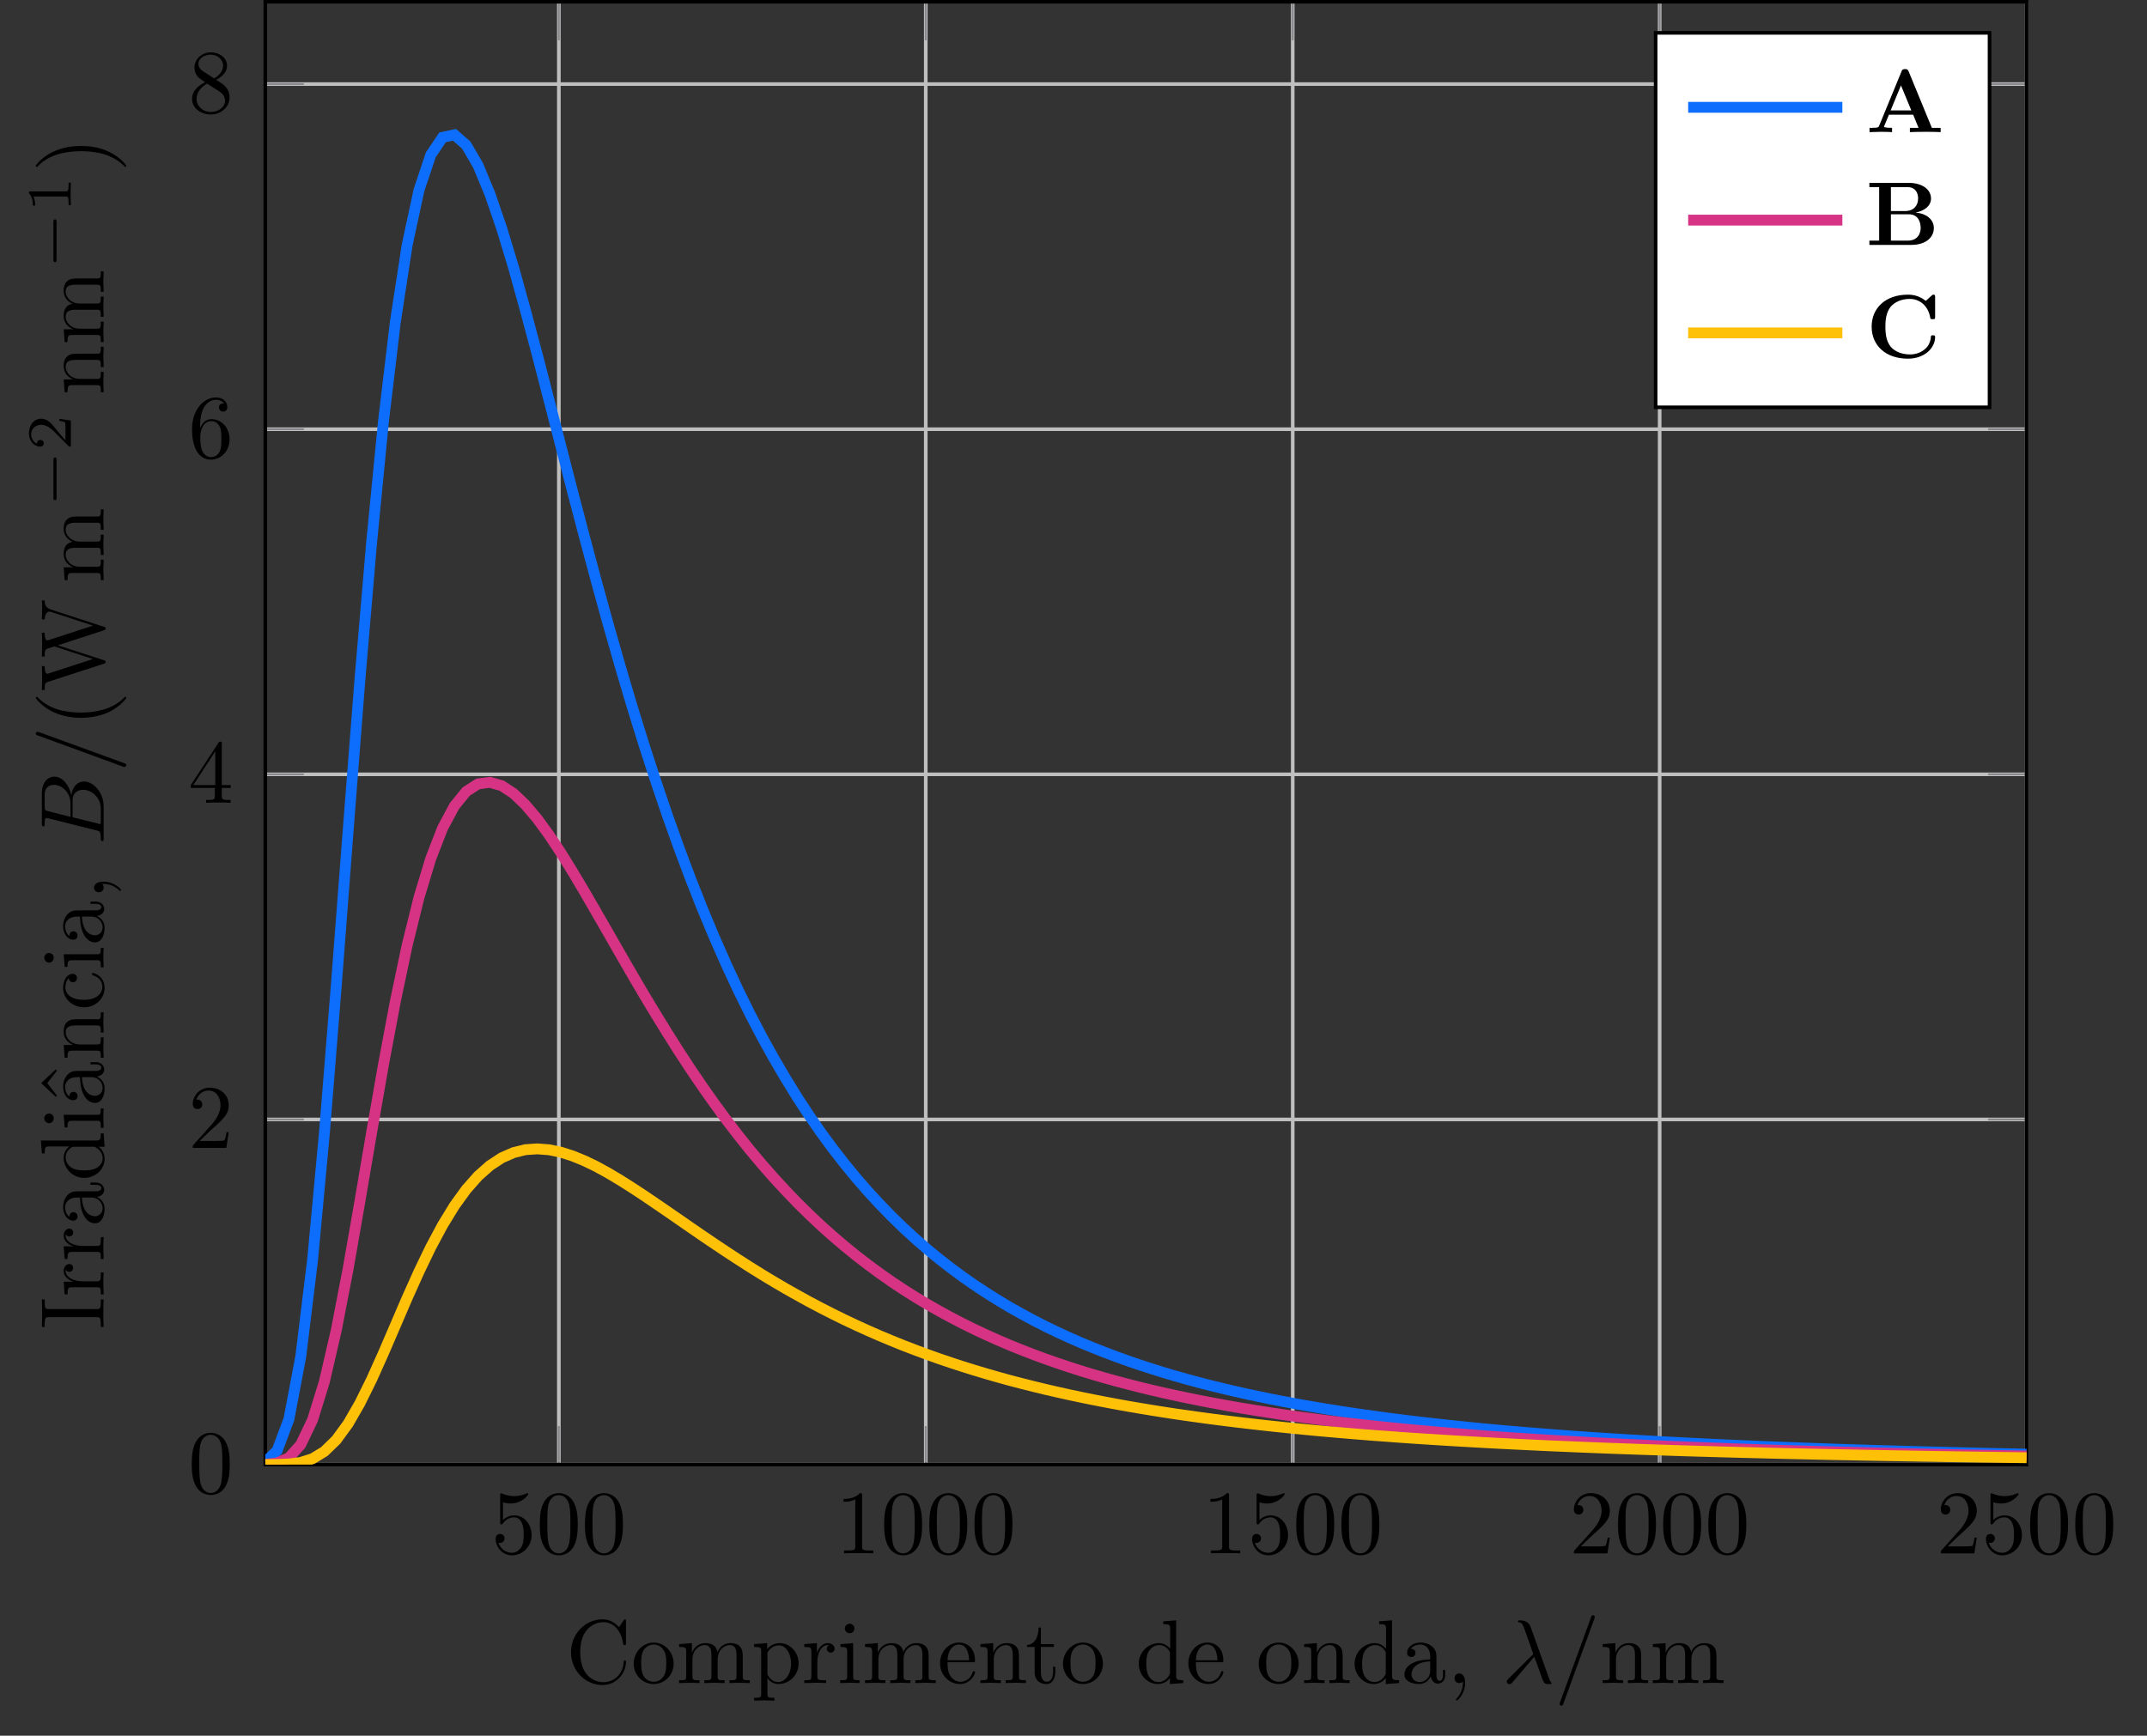 <?xml version="1.0" encoding="UTF-8"?>
<svg xmlns="http://www.w3.org/2000/svg" xmlns:xlink="http://www.w3.org/1999/xlink" width="236.817pt" height="191.507pt" viewBox="0 0 236.817 191.507" version="1.1">
<rect x="0" y="0" width="236.817" height="191.507" fill="#333333" stroke="none"/>
<defs>
<g>
<symbol overflow="visible" id="glyph0-0">
<path style="stroke:none;" d=""/>
</symbol>
<symbol overflow="visible" id="glyph0-1">
<path style="stroke:none;" d="M 4.469 -2 C 4.469 -3.188 3.656 -4.188 2.578 -4.188 C 2.109 -4.188 1.672 -4.031 1.312 -3.672 L 1.312 -5.625 C 1.516 -5.562 1.844 -5.5 2.156 -5.5 C 3.391 -5.5 4.094 -6.406 4.094 -6.531 C 4.094 -6.594 4.062 -6.641 3.984 -6.641 C 3.984 -6.641 3.953 -6.641 3.906 -6.609 C 3.703 -6.516 3.219 -6.312 2.547 -6.312 C 2.156 -6.312 1.688 -6.391 1.219 -6.594 C 1.141 -6.625 1.109 -6.625 1.109 -6.625 C 1 -6.625 1 -6.547 1 -6.391 L 1 -3.438 C 1 -3.266 1 -3.188 1.141 -3.188 C 1.219 -3.188 1.234 -3.203 1.281 -3.266 C 1.391 -3.422 1.75 -3.969 2.562 -3.969 C 3.078 -3.969 3.328 -3.516 3.406 -3.328 C 3.562 -2.953 3.594 -2.578 3.594 -2.078 C 3.594 -1.719 3.594 -1.125 3.344 -0.703 C 3.109 -0.312 2.734 -0.062 2.281 -0.062 C 1.562 -0.062 0.984 -0.594 0.812 -1.172 C 0.844 -1.172 0.875 -1.156 0.984 -1.156 C 1.312 -1.156 1.484 -1.406 1.484 -1.641 C 1.484 -1.891 1.312 -2.141 0.984 -2.141 C 0.844 -2.141 0.5 -2.062 0.5 -1.609 C 0.5 -0.75 1.188 0.219 2.297 0.219 C 3.453 0.219 4.469 -0.734 4.469 -2 Z M 4.469 -2 "/>
</symbol>
<symbol overflow="visible" id="glyph0-2">
<path style="stroke:none;" d="M 4.578 -3.188 C 4.578 -3.984 4.531 -4.781 4.188 -5.516 C 3.734 -6.484 2.906 -6.641 2.5 -6.641 C 1.891 -6.641 1.172 -6.375 0.75 -5.453 C 0.438 -4.766 0.391 -3.984 0.391 -3.188 C 0.391 -2.438 0.422 -1.547 0.844 -0.781 C 1.266 0.016 2 0.219 2.484 0.219 C 3.016 0.219 3.781 0.016 4.219 -0.938 C 4.531 -1.625 4.578 -2.406 4.578 -3.188 Z M 3.766 -3.312 C 3.766 -2.562 3.766 -1.891 3.656 -1.25 C 3.5 -0.297 2.938 0 2.484 0 C 2.094 0 1.5 -0.25 1.328 -1.203 C 1.219 -1.797 1.219 -2.719 1.219 -3.312 C 1.219 -3.953 1.219 -4.609 1.297 -5.141 C 1.484 -6.328 2.234 -6.422 2.484 -6.422 C 2.812 -6.422 3.469 -6.234 3.656 -5.25 C 3.766 -4.688 3.766 -3.938 3.766 -3.312 Z M 3.766 -3.312 "/>
</symbol>
<symbol overflow="visible" id="glyph0-3">
<path style="stroke:none;" d="M 4.172 0 L 4.172 -0.312 L 3.859 -0.312 C 2.953 -0.312 2.938 -0.422 2.938 -0.781 L 2.938 -6.375 C 2.938 -6.625 2.938 -6.641 2.703 -6.641 C 2.078 -6 1.203 -6 0.891 -6 L 0.891 -5.688 C 1.094 -5.688 1.672 -5.688 2.188 -5.953 L 2.188 -0.781 C 2.188 -0.422 2.156 -0.312 1.266 -0.312 L 0.953 -0.312 L 0.953 0 C 1.297 -0.031 2.156 -0.031 2.562 -0.031 C 2.953 -0.031 3.828 -0.031 4.172 0 Z M 4.172 0 "/>
</symbol>
<symbol overflow="visible" id="glyph0-4">
<path style="stroke:none;" d="M 4.469 -1.734 L 4.234 -1.734 C 4.172 -1.438 4.109 -1 4 -0.844 C 3.938 -0.766 3.281 -0.766 3.062 -0.766 L 1.266 -0.766 L 2.328 -1.797 C 3.875 -3.172 4.469 -3.703 4.469 -4.703 C 4.469 -5.844 3.578 -6.641 2.359 -6.641 C 1.234 -6.641 0.5 -5.719 0.5 -4.828 C 0.5 -4.281 1 -4.281 1.031 -4.281 C 1.203 -4.281 1.547 -4.391 1.547 -4.812 C 1.547 -5.062 1.359 -5.328 1.016 -5.328 C 0.938 -5.328 0.922 -5.328 0.891 -5.312 C 1.109 -5.969 1.656 -6.328 2.234 -6.328 C 3.141 -6.328 3.562 -5.516 3.562 -4.703 C 3.562 -3.906 3.078 -3.125 2.516 -2.5 L 0.609 -0.375 C 0.5 -0.266 0.5 -0.234 0.5 0 L 4.203 0 Z M 4.469 -1.734 "/>
</symbol>
<symbol overflow="visible" id="glyph0-5">
<path style="stroke:none;" d="M 4.688 -1.641 L 4.688 -1.953 L 3.703 -1.953 L 3.703 -6.484 C 3.703 -6.688 3.703 -6.75 3.531 -6.75 C 3.453 -6.75 3.422 -6.75 3.344 -6.625 L 0.281 -1.953 L 0.281 -1.641 L 2.938 -1.641 L 2.938 -0.781 C 2.938 -0.422 2.906 -0.312 2.172 -0.312 L 1.969 -0.312 L 1.969 0 C 2.375 -0.031 2.891 -0.031 3.312 -0.031 C 3.734 -0.031 4.25 -0.031 4.672 0 L 4.672 -0.312 L 4.453 -0.312 C 3.719 -0.312 3.703 -0.422 3.703 -0.781 L 3.703 -1.641 Z M 2.984 -1.953 L 0.562 -1.953 L 2.984 -5.672 Z M 2.984 -1.953 "/>
</symbol>
<symbol overflow="visible" id="glyph0-6">
<path style="stroke:none;" d="M 4.562 -2.031 C 4.562 -3.297 3.672 -4.25 2.562 -4.25 C 1.891 -4.25 1.516 -3.75 1.312 -3.266 L 1.312 -3.516 C 1.312 -6.031 2.547 -6.391 3.062 -6.391 C 3.297 -6.391 3.719 -6.328 3.938 -5.984 C 3.781 -5.984 3.391 -5.984 3.391 -5.547 C 3.391 -5.234 3.625 -5.078 3.844 -5.078 C 4 -5.078 4.312 -5.172 4.312 -5.562 C 4.312 -6.156 3.875 -6.641 3.047 -6.641 C 1.766 -6.641 0.422 -5.359 0.422 -3.156 C 0.422 -0.484 1.578 0.219 2.5 0.219 C 3.609 0.219 4.562 -0.719 4.562 -2.031 Z M 3.656 -2.047 C 3.656 -1.562 3.656 -1.062 3.484 -0.703 C 3.188 -0.109 2.734 -0.062 2.5 -0.062 C 1.875 -0.062 1.578 -0.656 1.516 -0.812 C 1.328 -1.281 1.328 -2.078 1.328 -2.25 C 1.328 -3.031 1.656 -4.031 2.547 -4.031 C 2.719 -4.031 3.172 -4.031 3.484 -3.406 C 3.656 -3.047 3.656 -2.531 3.656 -2.047 Z M 3.656 -2.047 "/>
</symbol>
<symbol overflow="visible" id="glyph0-7">
<path style="stroke:none;" d="M 4.562 -1.672 C 4.562 -2.031 4.453 -2.484 4.062 -2.906 C 3.875 -3.109 3.719 -3.203 3.078 -3.609 C 3.797 -3.984 4.281 -4.5 4.281 -5.156 C 4.281 -6.078 3.406 -6.641 2.5 -6.641 C 1.5 -6.641 0.688 -5.906 0.688 -4.969 C 0.688 -4.797 0.703 -4.344 1.125 -3.875 C 1.234 -3.766 1.609 -3.516 1.859 -3.344 C 1.281 -3.047 0.422 -2.5 0.422 -1.5 C 0.422 -0.453 1.438 0.219 2.484 0.219 C 3.609 0.219 4.562 -0.609 4.562 -1.672 Z M 3.844 -5.156 C 3.844 -4.578 3.453 -4.109 2.859 -3.766 L 1.625 -4.562 C 1.172 -4.859 1.125 -5.188 1.125 -5.359 C 1.125 -5.969 1.781 -6.391 2.484 -6.391 C 3.203 -6.391 3.844 -5.875 3.844 -5.156 Z M 4.062 -1.312 C 4.062 -0.578 3.312 -0.062 2.5 -0.062 C 1.641 -0.062 0.922 -0.672 0.922 -1.5 C 0.922 -2.078 1.234 -2.719 2.078 -3.188 L 3.312 -2.406 C 3.594 -2.219 4.062 -1.922 4.062 -1.312 Z M 4.062 -1.312 "/>
</symbol>
<symbol overflow="visible" id="glyph0-8">
<path style="stroke:none;" d="M 6.625 -2.328 C 6.625 -2.422 6.625 -2.5 6.5 -2.5 C 6.391 -2.5 6.391 -2.438 6.375 -2.328 C 6.297 -0.906 5.234 -0.094 4.141 -0.094 C 3.531 -0.094 1.578 -0.422 1.578 -3.406 C 1.578 -6.375 3.531 -6.719 4.141 -6.719 C 5.219 -6.719 6.109 -5.812 6.312 -4.359 C 6.328 -4.219 6.328 -4.188 6.469 -4.188 C 6.625 -4.188 6.625 -4.219 6.625 -4.422 L 6.625 -6.781 C 6.625 -6.953 6.625 -7.031 6.516 -7.031 C 6.484 -7.031 6.438 -7.031 6.359 -6.906 L 5.859 -6.172 C 5.5 -6.531 4.984 -7.031 4.031 -7.031 C 2.156 -7.031 0.562 -5.438 0.562 -3.406 C 0.562 -1.344 2.172 0.219 4.031 0.219 C 5.656 0.219 6.625 -1.172 6.625 -2.328 Z M 6.625 -2.328 "/>
</symbol>
<symbol overflow="visible" id="glyph0-9">
<path style="stroke:none;" d="M 4.688 -2.141 C 4.688 -3.406 3.703 -4.469 2.5 -4.469 C 1.25 -4.469 0.281 -3.375 0.281 -2.141 C 0.281 -0.844 1.312 0.109 2.484 0.109 C 3.688 0.109 4.688 -0.875 4.688 -2.141 Z M 3.875 -2.219 C 3.875 -1.859 3.875 -1.312 3.656 -0.875 C 3.422 -0.422 2.984 -0.141 2.5 -0.141 C 2.062 -0.141 1.625 -0.344 1.359 -0.812 C 1.109 -1.25 1.109 -1.859 1.109 -2.219 C 1.109 -2.609 1.109 -3.141 1.344 -3.578 C 1.609 -4.031 2.078 -4.25 2.484 -4.25 C 2.922 -4.25 3.344 -4.031 3.609 -3.594 C 3.875 -3.172 3.875 -2.594 3.875 -2.219 Z M 3.875 -2.219 "/>
</symbol>
<symbol overflow="visible" id="glyph0-10">
<path style="stroke:none;" d="M 8.109 0 L 8.109 -0.312 C 7.594 -0.312 7.344 -0.312 7.328 -0.609 L 7.328 -2.516 C 7.328 -3.375 7.328 -3.672 7.016 -4.031 C 6.875 -4.203 6.547 -4.406 5.969 -4.406 C 5.141 -4.406 4.688 -3.812 4.531 -3.422 C 4.391 -4.297 3.656 -4.406 3.203 -4.406 C 2.469 -4.406 2 -3.984 1.719 -3.359 L 1.719 -4.406 L 0.312 -4.297 L 0.312 -3.984 C 1.016 -3.984 1.094 -3.922 1.094 -3.422 L 1.094 -0.75 C 1.094 -0.312 0.984 -0.312 0.312 -0.312 L 0.312 0 L 1.453 -0.031 L 2.562 0 L 2.562 -0.312 C 1.891 -0.312 1.781 -0.312 1.781 -0.75 L 1.781 -2.594 C 1.781 -3.625 2.5 -4.188 3.125 -4.188 C 3.766 -4.188 3.875 -3.656 3.875 -3.078 L 3.875 -0.75 C 3.875 -0.312 3.766 -0.312 3.094 -0.312 L 3.094 0 L 4.219 -0.031 L 5.328 0 L 5.328 -0.312 C 4.672 -0.312 4.562 -0.312 4.562 -0.75 L 4.562 -2.594 C 4.562 -3.625 5.266 -4.188 5.906 -4.188 C 6.531 -4.188 6.641 -3.656 6.641 -3.078 L 6.641 -0.75 C 6.641 -0.312 6.531 -0.312 5.859 -0.312 L 5.859 0 L 6.984 -0.031 Z M 8.109 0 "/>
</symbol>
<symbol overflow="visible" id="glyph0-11">
<path style="stroke:none;" d="M 5.188 -2.156 C 5.188 -3.422 4.234 -4.406 3.109 -4.406 C 2.328 -4.406 1.906 -3.969 1.719 -3.75 L 1.719 -4.406 L 0.281 -4.297 L 0.281 -3.984 C 0.984 -3.984 1.062 -3.922 1.062 -3.484 L 1.062 1.172 C 1.062 1.625 0.953 1.625 0.281 1.625 L 0.281 1.938 L 1.391 1.906 L 2.516 1.938 L 2.516 1.625 C 1.859 1.625 1.75 1.625 1.75 1.172 L 1.75 -0.594 C 1.797 -0.422 2.219 0.109 2.969 0.109 C 4.156 0.109 5.188 -0.875 5.188 -2.156 Z M 4.359 -2.156 C 4.359 -0.953 3.672 -0.109 2.938 -0.109 C 2.531 -0.109 2.156 -0.312 1.891 -0.719 C 1.75 -0.922 1.75 -0.938 1.75 -1.141 L 1.75 -3.359 C 2.031 -3.875 2.516 -4.156 3.031 -4.156 C 3.766 -4.156 4.359 -3.281 4.359 -2.156 Z M 4.359 -2.156 "/>
</symbol>
<symbol overflow="visible" id="glyph0-12">
<path style="stroke:none;" d="M 3.625 -3.797 C 3.625 -4.109 3.312 -4.406 2.891 -4.406 C 2.156 -4.406 1.797 -3.734 1.672 -3.312 L 1.672 -4.406 L 0.281 -4.297 L 0.281 -3.984 C 0.984 -3.984 1.062 -3.922 1.062 -3.422 L 1.062 -0.75 C 1.062 -0.312 0.953 -0.312 0.281 -0.312 L 0.281 0 L 1.422 -0.031 C 1.812 -0.031 2.281 -0.031 2.688 0 L 2.688 -0.312 L 2.469 -0.312 C 1.734 -0.312 1.719 -0.422 1.719 -0.781 L 1.719 -2.312 C 1.719 -3.297 2.141 -4.188 2.891 -4.188 C 2.953 -4.188 2.984 -4.188 3 -4.172 C 2.969 -4.172 2.766 -4.047 2.766 -3.781 C 2.766 -3.516 2.984 -3.359 3.203 -3.359 C 3.375 -3.359 3.625 -3.484 3.625 -3.797 Z M 3.625 -3.797 "/>
</symbol>
<symbol overflow="visible" id="glyph0-13">
<path style="stroke:none;" d="M 2.469 0 L 2.469 -0.312 C 1.797 -0.312 1.766 -0.359 1.766 -0.75 L 1.766 -4.406 L 0.375 -4.297 L 0.375 -3.984 C 1.016 -3.984 1.109 -3.922 1.109 -3.438 L 1.109 -0.75 C 1.109 -0.312 1 -0.312 0.328 -0.312 L 0.328 0 L 1.422 -0.031 C 1.781 -0.031 2.125 -0.016 2.469 0 Z M 1.906 -6.016 C 1.906 -6.297 1.688 -6.547 1.391 -6.547 C 1.047 -6.547 0.844 -6.266 0.844 -6.016 C 0.844 -5.75 1.078 -5.5 1.375 -5.5 C 1.719 -5.5 1.906 -5.766 1.906 -6.016 Z M 1.906 -6.016 "/>
</symbol>
<symbol overflow="visible" id="glyph0-14">
<path style="stroke:none;" d="M 4.141 -1.188 C 4.141 -1.281 4.062 -1.312 4 -1.312 C 3.922 -1.312 3.891 -1.25 3.875 -1.172 C 3.531 -0.141 2.625 -0.141 2.531 -0.141 C 2.031 -0.141 1.641 -0.438 1.406 -0.812 C 1.109 -1.281 1.109 -1.938 1.109 -2.297 L 3.891 -2.297 C 4.109 -2.297 4.141 -2.297 4.141 -2.516 C 4.141 -3.5 3.594 -4.469 2.359 -4.469 C 1.203 -4.469 0.281 -3.438 0.281 -2.188 C 0.281 -0.859 1.328 0.109 2.469 0.109 C 3.688 0.109 4.141 -1 4.141 -1.188 Z M 3.484 -2.516 L 1.109 -2.516 C 1.172 -4 2.016 -4.25 2.359 -4.25 C 3.375 -4.25 3.484 -2.906 3.484 -2.516 Z M 3.484 -2.516 "/>
</symbol>
<symbol overflow="visible" id="glyph0-15">
<path style="stroke:none;" d="M 5.328 0 L 5.328 -0.312 C 4.812 -0.312 4.562 -0.312 4.562 -0.609 L 4.562 -2.516 C 4.562 -3.375 4.562 -3.672 4.25 -4.031 C 4.109 -4.203 3.781 -4.406 3.203 -4.406 C 2.469 -4.406 2 -3.984 1.719 -3.359 L 1.719 -4.406 L 0.312 -4.297 L 0.312 -3.984 C 1.016 -3.984 1.094 -3.922 1.094 -3.422 L 1.094 -0.75 C 1.094 -0.312 0.984 -0.312 0.312 -0.312 L 0.312 0 L 1.453 -0.031 L 2.562 0 L 2.562 -0.312 C 1.891 -0.312 1.781 -0.312 1.781 -0.75 L 1.781 -2.594 C 1.781 -3.625 2.5 -4.188 3.125 -4.188 C 3.766 -4.188 3.875 -3.656 3.875 -3.078 L 3.875 -0.75 C 3.875 -0.312 3.766 -0.312 3.094 -0.312 L 3.094 0 L 4.219 -0.031 Z M 5.328 0 "/>
</symbol>
<symbol overflow="visible" id="glyph0-16">
<path style="stroke:none;" d="M 3.312 -1.234 L 3.312 -1.797 L 3.062 -1.797 L 3.062 -1.25 C 3.062 -0.516 2.766 -0.141 2.391 -0.141 C 1.719 -0.141 1.719 -1.047 1.719 -1.219 L 1.719 -3.984 L 3.156 -3.984 L 3.156 -4.297 L 1.719 -4.297 L 1.719 -6.125 L 1.469 -6.125 C 1.469 -5.312 1.172 -4.25 0.188 -4.203 L 0.188 -3.984 L 1.031 -3.984 L 1.031 -1.234 C 1.031 -0.016 1.969 0.109 2.328 0.109 C 3.031 0.109 3.312 -0.594 3.312 -1.234 Z M 3.312 -1.234 "/>
</symbol>
<symbol overflow="visible" id="glyph0-17">
<path style="stroke:none;" d="M 5.25 0 L 5.25 -0.312 C 4.562 -0.312 4.469 -0.375 4.469 -0.875 L 4.469 -6.922 L 3.047 -6.812 L 3.047 -6.5 C 3.734 -6.5 3.812 -6.438 3.812 -5.938 L 3.812 -3.781 C 3.531 -4.141 3.094 -4.406 2.562 -4.406 C 1.391 -4.406 0.344 -3.422 0.344 -2.141 C 0.344 -0.875 1.312 0.109 2.453 0.109 C 3.094 0.109 3.531 -0.234 3.781 -0.547 L 3.781 0.109 Z M 3.781 -1.172 C 3.781 -1 3.781 -0.984 3.672 -0.812 C 3.375 -0.328 2.938 -0.109 2.5 -0.109 C 2.047 -0.109 1.688 -0.375 1.453 -0.75 C 1.203 -1.156 1.172 -1.719 1.172 -2.141 C 1.172 -2.5 1.188 -3.094 1.469 -3.547 C 1.688 -3.859 2.062 -4.188 2.609 -4.188 C 2.953 -4.188 3.375 -4.031 3.672 -3.594 C 3.781 -3.422 3.781 -3.406 3.781 -3.219 Z M 3.781 -1.172 "/>
</symbol>
<symbol overflow="visible" id="glyph0-18">
<path style="stroke:none;" d="M 4.812 -0.891 L 4.812 -1.453 L 4.562 -1.453 L 4.562 -0.891 C 4.562 -0.312 4.312 -0.25 4.203 -0.25 C 3.875 -0.25 3.844 -0.703 3.844 -0.75 L 3.844 -2.734 C 3.844 -3.156 3.844 -3.547 3.484 -3.922 C 3.094 -4.312 2.594 -4.469 2.109 -4.469 C 1.297 -4.469 0.609 -4 0.609 -3.344 C 0.609 -3.047 0.812 -2.875 1.062 -2.875 C 1.344 -2.875 1.531 -3.078 1.531 -3.328 C 1.531 -3.453 1.469 -3.781 1.016 -3.781 C 1.281 -4.141 1.781 -4.25 2.094 -4.25 C 2.578 -4.25 3.156 -3.859 3.156 -2.969 L 3.156 -2.609 C 2.641 -2.578 1.938 -2.547 1.312 -2.25 C 0.562 -1.906 0.312 -1.391 0.312 -0.953 C 0.312 -0.141 1.281 0.109 1.906 0.109 C 2.578 0.109 3.031 -0.297 3.219 -0.75 C 3.266 -0.359 3.531 0.062 4 0.062 C 4.203 0.062 4.812 -0.078 4.812 -0.891 Z M 3.156 -1.391 C 3.156 -0.453 2.438 -0.109 1.984 -0.109 C 1.5 -0.109 1.094 -0.453 1.094 -0.953 C 1.094 -1.5 1.5 -2.328 3.156 -2.391 Z M 3.156 -1.391 "/>
</symbol>
<symbol overflow="visible" id="glyph0-19">
<path style="stroke:none;" d="M 2.031 -0.016 C 2.031 -0.641 1.781 -1.062 1.391 -1.062 C 1.031 -1.062 0.859 -0.781 0.859 -0.531 C 0.859 -0.266 1.031 0 1.391 0 C 1.531 0 1.672 -0.062 1.781 -0.156 C 1.797 0.625 1.531 1.234 1.094 1.703 C 1.031 1.766 1.016 1.781 1.016 1.812 C 1.016 1.891 1.062 1.922 1.109 1.922 C 1.234 1.922 2.031 1.141 2.031 -0.016 Z M 2.031 -0.016 "/>
</symbol>
<symbol overflow="visible" id="glyph1-0">
<path style="stroke:none;" d=""/>
</symbol>
<symbol overflow="visible" id="glyph1-1">
<path style="stroke:none;" d="M 5.469 0.016 C 5.469 -0.016 5.438 -0.047 5.406 -0.078 C 5.312 -0.188 5.25 -0.344 5.188 -0.531 L 3.156 -6.203 C 2.938 -6.781 2.406 -6.922 1.938 -6.922 C 1.891 -6.922 1.75 -6.922 1.75 -6.812 C 1.75 -6.734 1.844 -6.703 1.844 -6.703 C 2.172 -6.656 2.25 -6.594 2.5 -5.906 L 3.453 -3.203 L 0.703 -0.469 C 0.594 -0.344 0.531 -0.297 0.531 -0.156 C 0.531 0.016 0.672 0.125 0.828 0.125 C 0.984 0.125 1.078 0.016 1.156 -0.078 L 3.562 -2.906 C 3.969 -1.859 4.453 -0.344 4.609 -0.109 C 4.766 0.109 4.859 0.109 5.141 0.109 L 5.359 0.109 C 5.453 0.094 5.469 0.047 5.469 0.016 Z M 5.469 0.016 "/>
</symbol>
<symbol overflow="visible" id="glyph1-2">
<path style="stroke:none;" d="M 4.422 -7.281 C 4.422 -7.391 4.344 -7.484 4.234 -7.484 C 4.156 -7.484 4.094 -7.453 4.062 -7.391 L 0.594 2.109 C 0.547 2.25 0.547 2.297 0.547 2.297 C 0.547 2.406 0.641 2.5 0.75 2.5 C 0.875 2.5 0.906 2.422 0.969 2.25 L 4.375 -7.094 C 4.422 -7.234 4.422 -7.281 4.422 -7.281 Z M 4.422 -7.281 "/>
</symbol>
<symbol overflow="visible" id="glyph2-0">
<path style="stroke:none;" d=""/>
</symbol>
<symbol overflow="visible" id="glyph2-1">
<path style="stroke:none;" d="M 0 -3.312 L -0.312 -3.312 L -0.312 -3.062 C -0.312 -2.266 -0.422 -2.25 -0.781 -2.25 L -6.031 -2.25 C -6.391 -2.25 -6.5 -2.266 -6.5 -3.062 L -6.5 -3.312 L -6.812 -3.312 C -6.781 -2.969 -6.781 -2.188 -6.781 -1.797 C -6.781 -1.422 -6.781 -0.625 -6.812 -0.281 L -6.5 -0.281 L -6.5 -0.531 C -6.5 -1.328 -6.391 -1.359 -6.031 -1.359 L -0.781 -1.359 C -0.422 -1.359 -0.312 -1.328 -0.312 -0.531 L -0.312 -0.281 L 0 -0.281 C -0.031 -0.625 -0.031 -1.422 -0.031 -1.797 C -0.031 -2.188 -0.031 -2.969 0 -3.312 Z M 0 -3.312 "/>
</symbol>
<symbol overflow="visible" id="glyph2-2">
<path style="stroke:none;" d="M -3.797 -3.625 C -4.109 -3.625 -4.406 -3.312 -4.406 -2.891 C -4.406 -2.156 -3.734 -1.797 -3.312 -1.672 L -4.406 -1.672 L -4.297 -0.281 L -3.984 -0.281 C -3.984 -0.984 -3.922 -1.062 -3.422 -1.062 L -0.75 -1.062 C -0.312 -1.062 -0.312 -0.953 -0.312 -0.281 L 0 -0.281 L -0.031 -1.422 C -0.031 -1.812 -0.031 -2.281 0 -2.688 L -0.312 -2.688 L -0.312 -2.469 C -0.312 -1.734 -0.422 -1.719 -0.781 -1.719 L -2.312 -1.719 C -3.297 -1.719 -4.188 -2.141 -4.188 -2.891 C -4.188 -2.953 -4.188 -2.984 -4.172 -3 C -4.172 -2.969 -4.047 -2.766 -3.781 -2.766 C -3.516 -2.766 -3.359 -2.984 -3.359 -3.203 C -3.359 -3.375 -3.484 -3.625 -3.797 -3.625 Z M -3.797 -3.625 "/>
</symbol>
<symbol overflow="visible" id="glyph2-3">
<path style="stroke:none;" d="M -0.891 -4.812 L -1.453 -4.812 L -1.453 -4.562 L -0.891 -4.562 C -0.312 -4.562 -0.25 -4.312 -0.25 -4.203 C -0.25 -3.875 -0.703 -3.844 -0.75 -3.844 L -2.734 -3.844 C -3.156 -3.844 -3.547 -3.844 -3.922 -3.484 C -4.312 -3.094 -4.469 -2.594 -4.469 -2.109 C -4.469 -1.297 -4 -0.609 -3.344 -0.609 C -3.047 -0.609 -2.875 -0.812 -2.875 -1.062 C -2.875 -1.344 -3.078 -1.531 -3.328 -1.531 C -3.453 -1.531 -3.781 -1.469 -3.781 -1.016 C -4.141 -1.281 -4.25 -1.781 -4.25 -2.094 C -4.25 -2.578 -3.859 -3.156 -2.969 -3.156 L -2.609 -3.156 C -2.578 -2.641 -2.547 -1.938 -2.25 -1.312 C -1.906 -0.562 -1.391 -0.312 -0.953 -0.312 C -0.141 -0.312 0.109 -1.281 0.109 -1.906 C 0.109 -2.578 -0.297 -3.031 -0.75 -3.219 C -0.359 -3.266 0.062 -3.531 0.062 -4 C 0.062 -4.203 -0.078 -4.812 -0.891 -4.812 Z M -1.391 -3.156 C -0.453 -3.156 -0.109 -2.438 -0.109 -1.984 C -0.109 -1.5 -0.453 -1.094 -0.953 -1.094 C -1.5 -1.094 -2.328 -1.5 -2.391 -3.156 Z M -1.391 -3.156 "/>
</symbol>
<symbol overflow="visible" id="glyph2-4">
<path style="stroke:none;" d="M 0 -5.25 L -0.312 -5.25 C -0.312 -4.562 -0.375 -4.469 -0.875 -4.469 L -6.922 -4.469 L -6.812 -3.047 L -6.5 -3.047 C -6.5 -3.734 -6.438 -3.812 -5.938 -3.812 L -3.781 -3.812 C -4.141 -3.531 -4.406 -3.094 -4.406 -2.562 C -4.406 -1.391 -3.422 -0.344 -2.141 -0.344 C -0.875 -0.344 0.109 -1.312 0.109 -2.453 C 0.109 -3.094 -0.234 -3.531 -0.547 -3.781 L 0.109 -3.781 Z M -1.172 -3.781 C -1 -3.781 -0.984 -3.781 -0.812 -3.672 C -0.328 -3.375 -0.109 -2.938 -0.109 -2.5 C -0.109 -2.047 -0.375 -1.688 -0.75 -1.453 C -1.156 -1.203 -1.719 -1.172 -2.141 -1.172 C -2.5 -1.172 -3.094 -1.188 -3.547 -1.469 C -3.859 -1.688 -4.188 -2.062 -4.188 -2.609 C -4.188 -2.953 -4.031 -3.375 -3.594 -3.672 C -3.422 -3.781 -3.406 -3.781 -3.219 -3.781 Z M -1.172 -3.781 "/>
</symbol>
<symbol overflow="visible" id="glyph2-5">
<path style="stroke:none;" d="M 0 -2.469 L -0.312 -2.469 C -0.312 -1.797 -0.359 -1.766 -0.75 -1.766 L -4.406 -1.766 L -4.297 -0.375 L -3.984 -0.375 C -3.984 -1.016 -3.922 -1.109 -3.438 -1.109 L -0.75 -1.109 C -0.312 -1.109 -0.312 -1 -0.312 -0.328 L 0 -0.328 L -0.031 -1.422 C -0.031 -1.781 -0.016 -2.125 0 -2.469 Z M -6.016 -1.906 C -6.297 -1.906 -6.547 -1.688 -6.547 -1.391 C -6.547 -1.047 -6.266 -0.844 -6.016 -0.844 C -5.75 -0.844 -5.5 -1.078 -5.5 -1.375 C -5.5 -1.719 -5.766 -1.906 -6.016 -1.906 Z M -6.016 -1.906 "/>
</symbol>
<symbol overflow="visible" id="glyph2-6">
<path style="stroke:none;" d="M -0.891 -4.812 L -1.453 -4.812 L -1.453 -4.562 L -0.891 -4.562 C -0.312 -4.562 -0.25 -4.312 -0.25 -4.203 C -0.25 -3.875 -0.703 -3.844 -0.75 -3.844 L -2.734 -3.844 C -3.156 -3.844 -3.547 -3.844 -3.922 -3.484 C -4.312 -3.094 -4.469 -2.594 -4.469 -2.109 C -4.469 -1.297 -4 -0.609 -3.344 -0.609 C -3.047 -0.609 -2.875 -0.812 -2.875 -1.062 C -2.875 -1.344 -3.078 -1.531 -3.328 -1.531 C -3.453 -1.531 -3.781 -1.469 -3.781 -1.016 C -4.141 -1.281 -4.25 -1.781 -4.25 -2.094 C -4.25 -2.578 -3.859 -3.156 -2.969 -3.156 L -2.609 -3.156 C -2.578 -2.641 -2.547 -1.938 -2.25 -1.312 C -1.906 -0.562 -1.391 -0.312 -0.953 -0.312 C -0.141 -0.312 0.109 -1.281 0.109 -1.906 C 0.109 -2.578 -0.297 -3.031 -0.75 -3.219 C -0.359 -3.266 0.062 -3.531 0.062 -4 C 0.062 -4.203 -0.078 -4.812 -0.891 -4.812 Z M -1.391 -3.156 C -0.453 -3.156 -0.109 -2.438 -0.109 -1.984 C -0.109 -1.5 -0.453 -1.094 -0.953 -1.094 C -1.5 -1.094 -2.328 -1.5 -2.391 -3.156 Z M -5.281 -4 L -6.891 -2.5 L -5.281 -0.984 L -5.141 -1.109 L -6.219 -2.5 L -5.141 -3.875 Z M -5.281 -4 "/>
</symbol>
<symbol overflow="visible" id="glyph2-7">
<path style="stroke:none;" d="M 0 -5.328 L -0.312 -5.328 C -0.312 -4.812 -0.312 -4.562 -0.609 -4.562 L -2.516 -4.562 C -3.375 -4.562 -3.672 -4.562 -4.031 -4.25 C -4.203 -4.109 -4.406 -3.781 -4.406 -3.203 C -4.406 -2.469 -3.984 -2 -3.359 -1.719 L -4.406 -1.719 L -4.297 -0.312 L -3.984 -0.312 C -3.984 -1.016 -3.922 -1.094 -3.422 -1.094 L -0.75 -1.094 C -0.312 -1.094 -0.312 -0.984 -0.312 -0.312 L 0 -0.312 L -0.031 -1.453 L 0 -2.562 L -0.312 -2.562 C -0.312 -1.891 -0.312 -1.781 -0.75 -1.781 L -2.594 -1.781 C -3.625 -1.781 -4.188 -2.5 -4.188 -3.125 C -4.188 -3.766 -3.656 -3.875 -3.078 -3.875 L -0.75 -3.875 C -0.312 -3.875 -0.312 -3.766 -0.312 -3.094 L 0 -3.094 L -0.031 -4.219 Z M 0 -5.328 "/>
</symbol>
<symbol overflow="visible" id="glyph2-8">
<path style="stroke:none;" d="M -1.188 -4.141 C -1.281 -4.141 -1.281 -4.031 -1.281 -4 C -1.281 -3.922 -1.25 -3.891 -1.188 -3.875 C -0.266 -3.594 -0.141 -2.938 -0.141 -2.578 C -0.141 -2.047 -0.562 -1.172 -2.172 -1.172 C -3.797 -1.172 -4.219 -1.984 -4.219 -2.516 C -4.219 -2.609 -4.203 -3.234 -3.844 -3.578 C -3.812 -3.172 -3.516 -3.109 -3.391 -3.109 C -3.125 -3.109 -2.938 -3.297 -2.938 -3.562 C -2.938 -3.828 -3.094 -4.031 -3.406 -4.031 C -4.078 -4.031 -4.469 -3.266 -4.469 -2.5 C -4.469 -1.25 -3.391 -0.344 -2.156 -0.344 C -0.875 -0.344 0.109 -1.328 0.109 -2.484 C 0.109 -3.812 -1.094 -4.141 -1.188 -4.141 Z M -1.188 -4.141 "/>
</symbol>
<symbol overflow="visible" id="glyph2-9">
<path style="stroke:none;" d="M -0.016 -2.031 C -0.641 -2.031 -1.062 -1.781 -1.062 -1.391 C -1.062 -1.031 -0.781 -0.859 -0.531 -0.859 C -0.266 -0.859 0 -1.031 0 -1.391 C 0 -1.531 -0.062 -1.672 -0.156 -1.781 C 0.625 -1.797 1.234 -1.531 1.703 -1.094 C 1.766 -1.031 1.781 -1.016 1.812 -1.016 C 1.891 -1.016 1.922 -1.062 1.922 -1.109 C 1.922 -1.234 1.141 -2.031 -0.016 -2.031 Z M -0.016 -2.031 "/>
</symbol>
<symbol overflow="visible" id="glyph2-10">
<path style="stroke:none;" d="M 2.391 -3.297 C 2.359 -3.297 2.344 -3.297 2.172 -3.125 C 0.922 -1.891 -0.969 -1.562 -2.5 -1.562 C -4.234 -1.562 -5.969 -1.938 -7.203 -3.172 C -7.328 -3.297 -7.344 -3.297 -7.375 -3.297 C -7.453 -3.297 -7.484 -3.266 -7.484 -3.203 C -7.484 -3.094 -6.797 -2.203 -5.531 -1.609 C -4.438 -1.109 -3.328 -0.984 -2.5 -0.984 C -1.719 -0.984 -0.516 -1.094 0.625 -1.641 C 1.844 -2.25 2.5 -3.094 2.5 -3.203 C 2.5 -3.266 2.469 -3.297 2.391 -3.297 Z M 2.391 -3.297 "/>
</symbol>
<symbol overflow="visible" id="glyph2-11">
<path style="stroke:none;" d="M -6.5 -10.062 L -6.812 -10.062 C -6.781 -9.766 -6.781 -9.453 -6.781 -9.156 L -6.812 -7.969 L -6.5 -7.969 C -6.484 -8.641 -6.156 -8.828 -5.969 -8.828 C -5.906 -8.828 -5.828 -8.797 -5.766 -8.781 L -1.172 -7.281 L -6.047 -5.688 C -6.094 -5.688 -6.156 -5.656 -6.203 -5.656 C -6.5 -5.656 -6.5 -6.234 -6.5 -6.5 L -6.812 -6.5 C -6.781 -6.141 -6.781 -5.469 -6.781 -5.078 L -6.812 -3.875 L -6.5 -3.875 C -6.5 -4.438 -6.5 -4.641 -6.141 -4.766 L -5.438 -4.984 L -1.172 -3.594 L -6.078 -2 C -6.094 -1.984 -6.172 -1.969 -6.203 -1.969 C -6.5 -1.969 -6.5 -2.547 -6.5 -2.812 L -6.812 -2.812 C -6.781 -2.453 -6.781 -1.781 -6.781 -1.391 L -6.812 -0.172 L -6.5 -0.172 C -6.5 -0.922 -6.453 -0.969 -6.078 -1.094 L 0.031 -3.078 C 0.125 -3.109 0.219 -3.141 0.219 -3.266 C 0.219 -3.406 0.156 -3.422 0.016 -3.469 L -5.047 -5.109 L 0.031 -6.766 C 0.125 -6.797 0.219 -6.828 0.219 -6.953 C 0.219 -7.094 0.156 -7.125 0.016 -7.156 L -5.828 -9.062 C -6.406 -9.234 -6.5 -9.672 -6.5 -10.062 Z M -6.5 -10.062 "/>
</symbol>
<symbol overflow="visible" id="glyph2-12">
<path style="stroke:none;" d="M 0 -8.109 L -0.312 -8.109 C -0.312 -7.594 -0.312 -7.344 -0.609 -7.328 L -2.516 -7.328 C -3.375 -7.328 -3.672 -7.328 -4.031 -7.016 C -4.203 -6.875 -4.406 -6.547 -4.406 -5.969 C -4.406 -5.141 -3.812 -4.688 -3.422 -4.531 C -4.297 -4.391 -4.406 -3.656 -4.406 -3.203 C -4.406 -2.469 -3.984 -2 -3.359 -1.719 L -4.406 -1.719 L -4.297 -0.312 L -3.984 -0.312 C -3.984 -1.016 -3.922 -1.094 -3.422 -1.094 L -0.75 -1.094 C -0.312 -1.094 -0.312 -0.984 -0.312 -0.312 L 0 -0.312 L -0.031 -1.453 L 0 -2.562 L -0.312 -2.562 C -0.312 -1.891 -0.312 -1.781 -0.75 -1.781 L -2.594 -1.781 C -3.625 -1.781 -4.188 -2.5 -4.188 -3.125 C -4.188 -3.766 -3.656 -3.875 -3.078 -3.875 L -0.75 -3.875 C -0.312 -3.875 -0.312 -3.766 -0.312 -3.094 L 0 -3.094 L -0.031 -4.219 L 0 -5.328 L -0.312 -5.328 C -0.312 -4.672 -0.312 -4.562 -0.75 -4.562 L -2.594 -4.562 C -3.625 -4.562 -4.188 -5.266 -4.188 -5.906 C -4.188 -6.531 -3.656 -6.641 -3.078 -6.641 L -0.75 -6.641 C -0.312 -6.641 -0.312 -6.531 -0.312 -5.859 L 0 -5.859 L -0.031 -6.984 Z M 0 -8.109 "/>
</symbol>
<symbol overflow="visible" id="glyph2-13">
<path style="stroke:none;" d="M -2.5 -2.875 C -3.266 -2.875 -4.469 -2.766 -5.609 -2.219 C -6.828 -1.625 -7.484 -0.766 -7.484 -0.672 C -7.484 -0.609 -7.438 -0.562 -7.375 -0.562 C -7.344 -0.562 -7.328 -0.562 -7.141 -0.75 C -6.156 -1.734 -4.578 -2.297 -2.5 -2.297 C -0.781 -2.297 0.969 -1.938 2.219 -0.703 C 2.344 -0.562 2.359 -0.562 2.391 -0.562 C 2.453 -0.562 2.5 -0.609 2.5 -0.672 C 2.5 -0.766 1.812 -1.672 0.547 -2.25 C -0.547 -2.766 -1.656 -2.875 -2.5 -2.875 Z M -2.5 -2.875 "/>
</symbol>
<symbol overflow="visible" id="glyph3-0">
<path style="stroke:none;" d=""/>
</symbol>
<symbol overflow="visible" id="glyph3-1">
<path style="stroke:none;" d="M -2.156 -7 C -2.875 -7 -3.453 -6.422 -3.562 -5.453 C -3.75 -6.484 -4.484 -7.531 -5.438 -7.531 C -6.172 -7.531 -6.812 -6.875 -6.812 -5.688 L -6.812 -2.328 C -6.812 -2.141 -6.812 -2.047 -6.609 -2.047 C -6.5 -2.047 -6.5 -2.141 -6.5 -2.328 C -6.5 -2.328 -6.5 -2.531 -6.484 -2.703 C -6.453 -2.875 -6.453 -2.969 -6.312 -2.969 C -6.281 -2.969 -6.25 -2.953 -6.125 -2.938 L -0.781 -1.594 C -0.391 -1.5 -0.312 -1.469 -0.312 -0.688 C -0.312 -0.516 -0.312 -0.422 -0.109 -0.422 C 0 -0.422 0 -0.516 0 -0.688 L 0 -4.25 C 0 -5.828 -1.172 -7 -2.156 -7 Z M -5.469 -6.625 C -4.594 -6.625 -3.656 -5.766 -3.656 -4.562 L -3.656 -3.094 L -6.125 -3.719 C -6.469 -3.812 -6.5 -3.828 -6.5 -4.25 L -6.5 -5.547 C -6.5 -6.422 -5.906 -6.625 -5.469 -6.625 Z M -2.266 -6.078 C -1.281 -6.078 -0.312 -5.188 -0.312 -4 L -0.312 -2.656 C -0.312 -2.516 -0.312 -2.5 -0.312 -2.438 C -0.328 -2.328 -0.344 -2.297 -0.422 -2.297 C -0.453 -2.297 -0.469 -2.297 -0.641 -2.359 L -3.422 -3.047 L -3.422 -4.922 C -3.422 -5.875 -2.688 -6.078 -2.266 -6.078 Z M -2.266 -6.078 "/>
</symbol>
<symbol overflow="visible" id="glyph3-2">
<path style="stroke:none;" d="M -7.281 -4.422 C -7.391 -4.422 -7.484 -4.344 -7.484 -4.234 C -7.484 -4.156 -7.453 -4.094 -7.391 -4.062 L 2.109 -0.594 C 2.25 -0.547 2.297 -0.547 2.297 -0.547 C 2.406 -0.547 2.5 -0.641 2.5 -0.75 C 2.5 -0.875 2.422 -0.906 2.25 -0.969 L -7.094 -4.375 C -7.234 -4.422 -7.281 -4.422 -7.281 -4.422 Z M -7.281 -4.422 "/>
</symbol>
<symbol overflow="visible" id="glyph4-0">
<path style="stroke:none;" d=""/>
</symbol>
<symbol overflow="visible" id="glyph4-1">
<path style="stroke:none;" d="M -1.734 -5.469 C -1.922 -5.469 -1.922 -5.297 -1.922 -5.203 L -1.922 -1.016 C -1.922 -0.906 -1.922 -0.75 -1.734 -0.75 C -1.578 -0.75 -1.578 -0.922 -1.578 -1.016 L -1.578 -5.203 C -1.578 -5.297 -1.578 -5.469 -1.734 -5.469 Z M -1.734 -5.469 "/>
</symbol>
<symbol overflow="visible" id="glyph5-0">
<path style="stroke:none;" d=""/>
</symbol>
<symbol overflow="visible" id="glyph5-1">
<path style="stroke:none;" d="M -1.266 -3.516 L -1.266 -3.281 C -1.109 -3.266 -0.703 -3.188 -0.641 -3.094 C -0.594 -3.047 -0.594 -2.516 -0.594 -2.406 L -0.594 -1.125 C -1.234 -1.859 -1.438 -2.109 -1.766 -2.516 C -2.172 -3.031 -2.609 -3.516 -3.266 -3.516 C -4.109 -3.516 -4.625 -2.781 -4.625 -1.891 C -4.625 -1.031 -4.016 -0.438 -3.375 -0.438 C -3.031 -0.438 -2.984 -0.734 -2.984 -0.812 C -2.984 -0.969 -3.109 -1.172 -3.359 -1.172 C -3.484 -1.172 -3.734 -1.125 -3.734 -0.766 C -4.219 -0.984 -4.375 -1.453 -4.375 -1.781 C -4.375 -2.484 -3.828 -2.844 -3.266 -2.844 C -2.656 -2.844 -2.188 -2.406 -1.938 -2.188 L -0.266 -0.516 C -0.203 -0.438 -0.188 -0.438 0 -0.438 L 0 -3.312 Z M -1.266 -3.516 "/>
</symbol>
<symbol overflow="visible" id="glyph5-2">
<path style="stroke:none;" d="M 0 -3.297 L -0.25 -3.297 L -0.25 -3.031 C -0.25 -2.328 -0.344 -2.328 -0.578 -2.328 L -4.438 -2.328 C -4.625 -2.328 -4.625 -2.328 -4.625 -2.125 C -4.188 -1.672 -4.188 -1.047 -4.188 -0.766 L -3.938 -0.766 C -3.938 -0.922 -3.938 -1.391 -4.125 -1.766 L -0.578 -1.766 C -0.344 -1.766 -0.25 -1.766 -0.25 -1.078 L -0.25 -0.812 L 0 -0.812 L -0.031 -2.047 Z M 0 -3.297 "/>
</symbol>
<symbol overflow="visible" id="glyph6-0">
<path style="stroke:none;" d=""/>
</symbol>
<symbol overflow="visible" id="glyph6-1">
<path style="stroke:none;" d="M 8.25 0 L 8.25 -0.469 L 7.281 -0.469 L 4.719 -6.703 C 4.609 -6.953 4.5 -6.953 4.328 -6.953 C 4.047 -6.953 4 -6.875 3.938 -6.703 L 1.469 -0.703 C 1.406 -0.547 1.375 -0.469 0.625 -0.469 L 0.406 -0.469 L 0.406 0 L 1.578 -0.031 C 1.969 -0.031 2.516 -0.031 2.891 0 L 2.891 -0.469 C 2.891 -0.469 2 -0.469 2 -0.594 L 2.047 -0.719 L 2.547 -1.922 L 5.219 -1.922 L 5.812 -0.469 L 4.859 -0.469 L 4.859 0 C 5.25 -0.031 6.188 -0.031 6.625 -0.031 C 7.016 -0.031 7.891 -0.031 8.25 0 Z M 5.016 -2.391 L 2.734 -2.391 L 3.875 -5.156 Z M 5.016 -2.391 "/>
</symbol>
<symbol overflow="visible" id="glyph6-2">
<path style="stroke:none;" d="M 7.5 -1.859 C 7.5 -2.812 6.656 -3.484 5.469 -3.562 C 6.547 -3.766 7.188 -4.359 7.188 -5.125 C 7.188 -6.047 6.312 -6.844 4.719 -6.844 L 0.391 -6.844 L 0.391 -6.375 L 1.469 -6.375 L 1.469 -0.469 L 0.391 -0.469 L 0.391 0 L 5.016 0 C 6.672 0 7.5 -0.875 7.5 -1.859 Z M 5.766 -5.125 C 5.766 -4.359 5.297 -3.734 4.328 -3.734 L 2.766 -3.734 L 2.766 -6.375 L 4.578 -6.375 C 5.594 -6.375 5.766 -5.578 5.766 -5.125 Z M 6.047 -1.859 C 6.047 -1.75 6.047 -0.469 4.609 -0.469 L 2.766 -0.469 L 2.766 -3.375 L 4.703 -3.375 C 4.906 -3.375 5.375 -3.375 5.719 -2.953 C 6.047 -2.531 6.047 -1.969 6.047 -1.859 Z M 6.047 -1.859 "/>
</symbol>
<symbol overflow="visible" id="glyph6-3">
<path style="stroke:none;" d="M 7.641 -2.266 C 7.641 -2.469 7.562 -2.469 7.391 -2.469 C 7.266 -2.469 7.172 -2.469 7.172 -2.297 C 7.094 -0.969 5.891 -0.359 4.891 -0.359 C 4.109 -0.359 3.266 -0.594 2.75 -1.203 C 2.281 -1.781 2.156 -2.516 2.156 -3.422 C 2.156 -3.984 2.188 -5.047 2.828 -5.719 C 3.469 -6.375 4.344 -6.484 4.859 -6.484 C 5.938 -6.484 6.875 -5.719 7.094 -4.453 C 7.125 -4.266 7.141 -4.25 7.359 -4.25 C 7.625 -4.25 7.641 -4.266 7.641 -4.531 L 7.641 -6.672 C 7.641 -6.859 7.641 -6.953 7.453 -6.953 C 7.359 -6.953 7.344 -6.922 7.266 -6.859 L 6.609 -6.266 C 5.984 -6.766 5.328 -6.953 4.641 -6.953 C 2.156 -6.953 0.641 -5.469 0.641 -3.422 C 0.641 -1.375 2.156 0.109 4.641 0.109 C 6.516 0.109 7.641 -1.109 7.641 -2.266 Z M 7.641 -2.266 "/>
</symbol>
</g>
<clipPath id="clip1">
  <path d="M 29.262 0.195 L 223.535 0.195 L 223.535 161.59 L 29.262 161.59 Z M 29.262 0.195 "/>
</clipPath>
<clipPath id="clip2">
  <path d="M 29.262 69 L 223.535 69 L 223.535 161.59 L 29.262 161.59 Z M 29.262 69 "/>
</clipPath>
<clipPath id="clip3">
  <path d="M 29.262 109 L 223.535 109 L 223.535 161.59 L 29.262 161.59 Z M 29.262 109 "/>
</clipPath>
</defs>
<g id="surface1">
<path style="fill:none;stroke-width:0.399;stroke-linecap:butt;stroke-linejoin:miter;stroke:rgb(75%,75%,75%);stroke-opacity:1;stroke-miterlimit:10;" d="M 32.379 0 L 32.379 161.395 M 72.851 0 L 72.851 161.395 M 113.328 0 L 113.328 161.395 M 153.8 0 L 153.8 161.395 M 194.273 0 L 194.273 161.395 " transform="matrix(1,0,0,-1,29.262,161.59)"/>
<path style="fill:none;stroke-width:0.399;stroke-linecap:butt;stroke-linejoin:miter;stroke:rgb(75%,75%,75%);stroke-opacity:1;stroke-miterlimit:10;" d="M -0 0 L 194.273 0 M -0 38.078 L 194.273 38.078 M -0 76.156 L 194.273 76.156 M -0 114.235 L 194.273 114.235 M -0 152.313 L 194.273 152.313 " transform="matrix(1,0,0,-1,29.262,161.59)"/>
<path style="fill:none;stroke-width:0.199;stroke-linecap:butt;stroke-linejoin:miter;stroke:rgb(52.939%,52.55%,54.117%);stroke-opacity:1;stroke-miterlimit:10;" d="M 32.379 0 L 32.379 4.25 M 72.851 0 L 72.851 4.25 M 113.328 0 L 113.328 4.25 M 153.8 0 L 153.8 4.25 M 194.273 0 L 194.273 4.25 M 32.379 161.395 L 32.379 157.141 M 72.851 161.395 L 72.851 157.141 M 113.328 161.395 L 113.328 157.141 M 153.8 161.395 L 153.8 157.141 M 194.273 161.395 L 194.273 157.141 " transform="matrix(1,0,0,-1,29.262,161.59)"/>
<path style="fill:none;stroke-width:0.199;stroke-linecap:butt;stroke-linejoin:miter;stroke:rgb(52.939%,52.55%,54.117%);stroke-opacity:1;stroke-miterlimit:10;" d="M -0 0 L 4.254 0 M -0 38.078 L 4.254 38.078 M -0 76.156 L 4.254 76.156 M -0 114.235 L 4.254 114.235 M -0 152.313 L 4.254 152.313 M 194.273 0 L 190.023 0 M 194.273 38.078 L 190.023 38.078 M 194.273 76.156 L 190.023 76.156 M 194.273 114.235 L 190.023 114.235 M 194.273 152.313 L 190.023 152.313 " transform="matrix(1,0,0,-1,29.262,161.59)"/>
<path style="fill:none;stroke-width:0.399;stroke-linecap:butt;stroke-linejoin:miter;stroke:rgb(0%,0%,0%);stroke-opacity:1;stroke-miterlimit:10;" d="M -0 0 L -0 161.395 L 194.273 161.395 L 194.273 0 Z M -0 0 " transform="matrix(1,0,0,-1,29.262,161.59)"/>
<g style="fill:rgb(0%,0%,0%);fill-opacity:1;">
  <use xlink:href="#glyph0-1" x="54.169" y="171.384"/>
  <use xlink:href="#glyph0-2" x="59.15" y="171.384"/>
  <use xlink:href="#glyph0-2" x="64.132" y="171.384"/>
</g>
<g style="fill:rgb(0%,0%,0%);fill-opacity:1;">
  <use xlink:href="#glyph0-3" x="92.151" y="171.384"/>
  <use xlink:href="#glyph0-2" x="97.132" y="171.384"/>
  <use xlink:href="#glyph0-2" x="102.114" y="171.384"/>
  <use xlink:href="#glyph0-2" x="107.095" y="171.384"/>
</g>
<g style="fill:rgb(0%,0%,0%);fill-opacity:1;">
  <use xlink:href="#glyph0-3" x="132.624" y="171.384"/>
  <use xlink:href="#glyph0-1" x="137.605" y="171.384"/>
  <use xlink:href="#glyph0-2" x="142.587" y="171.384"/>
  <use xlink:href="#glyph0-2" x="147.568" y="171.384"/>
</g>
<g style="fill:rgb(0%,0%,0%);fill-opacity:1;">
  <use xlink:href="#glyph0-4" x="173.098" y="171.384"/>
  <use xlink:href="#glyph0-2" x="178.079" y="171.384"/>
  <use xlink:href="#glyph0-2" x="183.061" y="171.384"/>
  <use xlink:href="#glyph0-2" x="188.042" y="171.384"/>
</g>
<g style="fill:rgb(0%,0%,0%);fill-opacity:1;">
  <use xlink:href="#glyph0-4" x="213.571" y="171.384"/>
  <use xlink:href="#glyph0-1" x="218.552" y="171.384"/>
  <use xlink:href="#glyph0-2" x="223.534" y="171.384"/>
  <use xlink:href="#glyph0-2" x="228.515" y="171.384"/>
</g>
<g style="fill:rgb(0%,0%,0%);fill-opacity:1;">
  <use xlink:href="#glyph0-2" x="20.761" y="164.727"/>
</g>
<g style="fill:rgb(0%,0%,0%);fill-opacity:1;">
  <use xlink:href="#glyph0-4" x="20.761" y="126.649"/>
</g>
<g style="fill:rgb(0%,0%,0%);fill-opacity:1;">
  <use xlink:href="#glyph0-5" x="20.761" y="88.572"/>
</g>
<g style="fill:rgb(0%,0%,0%);fill-opacity:1;">
  <use xlink:href="#glyph0-6" x="20.761" y="50.495"/>
</g>
<g style="fill:rgb(0%,0%,0%);fill-opacity:1;">
  <use xlink:href="#glyph0-7" x="20.761" y="12.417"/>
</g>
<g clip-path="url(#clip1)" clip-rule="nonzero">
<path style="fill:none;stroke-width:1.196;stroke-linecap:butt;stroke-linejoin:miter;stroke:rgb(5.098%,43.137%,99.216%);stroke-opacity:1;stroke-miterlimit:10;" d="M -0 0.285 L 1.304 1.531 L 2.609 5.02 L 3.91 11.899 L 5.215 22.567 L 6.519 36.559 L 7.824 52.762 L 9.129 69.817 L 10.429 86.5 L 11.734 101.805 L 13.039 115.125 L 14.343 126.051 L 15.644 134.531 L 16.949 140.594 L 18.254 144.504 L 19.558 146.442 L 20.863 146.719 L 22.164 145.582 L 23.468 143.344 L 24.773 140.199 L 26.078 136.391 L 27.383 132.086 L 28.683 127.387 L 29.988 122.5 L 31.293 117.449 L 32.597 112.387 L 33.898 107.328 L 35.203 102.36 L 36.508 97.488 L 37.812 92.758 L 39.117 88.184 L 40.418 83.789 L 41.722 79.57 L 43.027 75.535 L 44.332 71.684 L 45.636 68.028 L 46.937 64.563 L 48.242 61.258 L 49.547 58.137 L 50.851 55.172 L 52.152 52.379 L 53.457 49.727 L 54.761 47.231 L 56.066 44.871 L 57.371 42.641 L 58.672 40.528 L 59.976 38.535 L 61.281 36.649 L 62.586 34.875 L 63.89 33.195 L 65.191 31.61 L 66.496 30.113 L 67.8 28.699 L 69.105 27.36 L 70.406 26.094 L 71.711 24.899 L 73.015 23.762 L 74.32 22.688 L 75.625 21.672 L 76.925 20.715 L 78.23 19.801 L 79.535 18.942 L 80.84 18.121 L 82.14 17.344 L 83.445 16.61 L 84.75 15.91 L 86.054 15.242 L 87.359 14.613 L 88.66 14.012 L 89.965 13.442 L 91.269 12.902 L 92.574 12.387 L 93.879 11.895 L 95.179 11.426 L 96.484 10.981 L 97.789 10.559 L 99.093 10.152 L 100.394 9.766 L 101.699 9.399 L 103.004 9.047 L 104.308 8.711 L 105.613 8.395 L 106.914 8.086 L 108.218 7.793 L 109.523 7.516 L 110.828 7.246 L 112.133 6.992 L 113.433 6.746 L 114.738 6.512 L 116.043 6.289 L 117.347 6.074 L 118.648 5.867 L 119.953 5.672 L 121.258 5.481 L 122.562 5.301 L 123.867 5.125 L 125.168 4.957 L 126.472 4.797 L 127.777 4.645 L 129.082 4.496 L 130.386 4.356 L 131.687 4.219 L 132.992 4.086 L 134.297 3.957 L 135.601 3.836 L 136.902 3.719 L 139.511 3.5 L 140.816 3.395 L 142.121 3.293 L 143.422 3.195 L 144.726 3.102 L 146.031 3.012 L 147.336 2.926 L 148.636 2.844 L 149.941 2.762 L 151.246 2.684 L 153.855 2.535 L 155.156 2.465 L 157.765 2.332 L 160.375 2.207 L 161.675 2.149 L 162.98 2.09 L 165.59 1.981 L 166.89 1.93 L 168.195 1.879 L 172.109 1.738 L 173.41 1.695 L 174.715 1.653 L 176.019 1.613 L 177.324 1.57 L 178.629 1.531 L 179.929 1.496 L 181.234 1.457 L 183.843 1.387 L 185.144 1.356 L 190.363 1.231 L 191.664 1.203 L 194.273 1.149 " transform="matrix(1,0,0,-1,29.262,161.59)"/>
</g>
<g clip-path="url(#clip2)" clip-rule="nonzero">
<path style="fill:none;stroke-width:1.196;stroke-linecap:butt;stroke-linejoin:miter;stroke:rgb(83.922%,20%,51.764%);stroke-opacity:1;stroke-miterlimit:10;" d="M -0 0.024 L 1.304 0.176 L 2.609 0.758 L 3.91 2.203 L 5.215 4.934 L 6.519 9.152 L 7.824 14.793 L 9.129 21.555 L 10.429 29.004 L 11.734 36.676 L 13.039 44.149 L 14.343 51.09 L 15.644 57.278 L 16.949 62.555 L 18.254 66.867 L 19.558 70.227 L 20.863 72.664 L 22.164 74.262 L 23.468 75.098 L 24.773 75.274 L 26.078 74.899 L 27.383 74.047 L 28.683 72.805 L 29.988 71.266 L 31.293 69.477 L 32.597 67.512 L 33.898 65.406 L 35.203 63.211 L 36.508 60.957 L 37.812 58.692 L 39.117 56.41 L 40.418 54.156 L 41.722 51.93 L 43.027 49.762 L 44.332 47.641 L 45.636 45.578 L 46.937 43.59 L 48.242 41.668 L 49.547 39.82 L 50.851 38.043 L 52.152 36.348 L 53.457 34.711 L 54.761 33.156 L 56.066 31.672 L 57.371 30.254 L 58.672 28.899 L 59.976 27.613 L 61.281 26.379 L 62.586 25.215 L 63.89 24.102 L 65.191 23.043 L 66.496 22.039 L 67.8 21.078 L 69.105 20.164 L 70.406 19.297 L 71.711 18.473 L 73.015 17.692 L 74.32 16.945 L 75.625 16.235 L 76.925 15.559 L 78.23 14.914 L 79.535 14.305 L 80.84 13.719 L 82.14 13.164 L 83.445 12.637 L 84.75 12.133 L 86.054 11.652 L 87.359 11.195 L 88.66 10.758 L 89.965 10.34 L 91.269 9.945 L 92.574 9.563 L 93.879 9.203 L 95.179 8.86 L 96.484 8.527 L 97.789 8.211 L 99.093 7.91 L 100.394 7.625 L 101.699 7.348 L 103.004 7.086 L 104.308 6.832 L 105.613 6.59 L 106.914 6.36 L 108.218 6.137 L 109.523 5.926 L 110.828 5.723 L 112.133 5.527 L 113.433 5.34 L 114.738 5.164 L 116.043 4.992 L 117.347 4.824 L 118.648 4.668 L 119.953 4.516 L 121.258 4.371 L 122.562 4.231 L 123.867 4.094 L 125.168 3.965 L 126.472 3.84 L 129.082 3.606 L 130.386 3.496 L 131.687 3.387 L 132.992 3.285 L 135.601 3.09 L 136.902 3 L 138.207 2.91 L 139.511 2.824 L 140.816 2.742 L 142.121 2.664 L 143.422 2.59 L 146.031 2.442 L 147.336 2.375 L 148.636 2.309 L 149.941 2.242 L 151.246 2.184 L 152.55 2.121 L 153.855 2.063 L 155.156 2.008 L 156.461 1.953 L 159.07 1.852 L 160.375 1.805 L 161.675 1.754 L 162.98 1.711 L 164.285 1.664 L 165.59 1.621 L 166.89 1.582 L 168.195 1.539 L 169.5 1.504 L 172.109 1.426 L 173.41 1.391 L 174.715 1.36 L 176.019 1.324 L 178.629 1.262 L 179.929 1.231 L 181.234 1.199 L 183.843 1.145 L 185.144 1.117 L 186.449 1.09 L 189.058 1.043 L 190.363 1.016 L 191.664 0.992 L 192.968 0.973 L 194.273 0.949 " transform="matrix(1,0,0,-1,29.262,161.59)"/>
</g>
<g clip-path="url(#clip3)" clip-rule="nonzero">
<path style="fill:none;stroke-width:1.196;stroke-linecap:butt;stroke-linejoin:miter;stroke:rgb(100%,75.687%,2.744%);stroke-opacity:1;stroke-miterlimit:10;" d="M -0 0 L 1.304 0.012 L 2.609 0.063 L 3.91 0.235 L 5.215 0.649 L 6.519 1.445 L 7.824 2.715 L 9.129 4.5 L 10.429 6.758 L 11.734 9.402 L 13.039 12.313 L 14.343 15.344 L 15.644 18.367 L 16.949 21.277 L 18.254 23.985 L 19.558 26.422 L 20.863 28.555 L 22.164 30.356 L 23.468 31.832 L 24.773 32.988 L 26.078 33.844 L 27.383 34.418 L 28.683 34.742 L 29.988 34.832 L 31.293 34.735 L 32.597 34.465 L 33.898 34.051 L 35.203 33.516 L 36.508 32.887 L 37.812 32.172 L 39.117 31.391 L 40.418 30.57 L 41.722 29.715 L 43.027 28.828 L 44.332 27.934 L 45.636 27.035 L 46.937 26.133 L 48.242 25.235 L 49.547 24.352 L 50.851 23.481 L 52.152 22.629 L 53.457 21.793 L 54.761 20.981 L 56.066 20.192 L 57.371 19.426 L 58.672 18.692 L 59.976 17.973 L 61.281 17.285 L 62.586 16.617 L 63.89 15.977 L 65.191 15.363 L 66.496 14.77 L 67.8 14.199 L 69.105 13.656 L 70.406 13.129 L 71.711 12.629 L 73.015 12.145 L 74.32 11.68 L 75.625 11.238 L 76.925 10.813 L 78.23 10.406 L 79.535 10.016 L 80.84 9.641 L 82.14 9.281 L 83.445 8.942 L 84.75 8.613 L 86.054 8.297 L 87.359 7.996 L 88.66 7.707 L 89.965 7.43 L 91.269 7.164 L 92.574 6.91 L 93.879 6.664 L 95.179 6.43 L 96.484 6.207 L 97.789 5.992 L 99.093 5.785 L 100.394 5.586 L 101.699 5.399 L 103.004 5.215 L 104.308 5.039 L 105.613 4.871 L 106.914 4.711 L 108.218 4.555 L 109.523 4.406 L 110.828 4.262 L 112.133 4.125 L 113.433 3.992 L 116.043 3.742 L 117.347 3.625 L 118.648 3.512 L 119.953 3.402 L 121.258 3.297 L 122.562 3.195 L 123.867 3.102 L 125.168 3.004 L 126.472 2.914 L 127.777 2.828 L 130.386 2.664 L 131.687 2.586 L 134.297 2.438 L 135.601 2.367 L 136.902 2.301 L 138.207 2.235 L 140.816 2.11 L 142.121 2.051 L 143.422 1.996 L 146.031 1.887 L 147.336 1.836 L 148.636 1.785 L 151.246 1.692 L 153.855 1.606 L 155.156 1.563 L 156.461 1.52 L 157.765 1.481 L 159.07 1.445 L 160.375 1.406 L 161.675 1.371 L 162.98 1.336 L 164.285 1.305 L 165.59 1.27 L 166.89 1.238 L 168.195 1.207 L 169.5 1.18 L 170.804 1.149 L 172.109 1.121 L 173.41 1.094 L 174.715 1.07 L 176.019 1.043 L 178.629 0.996 L 179.929 0.973 L 182.539 0.926 L 183.843 0.906 L 185.144 0.883 L 189.058 0.824 L 190.363 0.809 L 191.664 0.789 L 192.968 0.77 L 194.273 0.754 " transform="matrix(1,0,0,-1,29.262,161.59)"/>
</g>
<g style="fill:rgb(0%,0%,0%);fill-opacity:1;">
  <use xlink:href="#glyph0-8" x="62.421" y="185.696"/>
  <use xlink:href="#glyph0-9" x="69.616" y="185.696"/>
  <use xlink:href="#glyph0-10" x="74.597" y="185.696"/>
  <use xlink:href="#glyph0-11" x="82.899" y="185.696"/>
  <use xlink:href="#glyph0-12" x="88.434" y="185.696"/>
  <use xlink:href="#glyph0-13" x="92.337" y="185.696"/>
  <use xlink:href="#glyph0-10" x="95.104" y="185.696"/>
  <use xlink:href="#glyph0-14" x="103.406" y="185.696"/>
  <use xlink:href="#glyph0-15" x="107.835" y="185.696"/>
</g>
<g style="fill:rgb(0%,0%,0%);fill-opacity:1;">
  <use xlink:href="#glyph0-16" x="113.091" y="185.696"/>
  <use xlink:href="#glyph0-9" x="116.965" y="185.696"/>
</g>
<g style="fill:rgb(0%,0%,0%);fill-opacity:1;">
  <use xlink:href="#glyph0-17" x="125.264" y="185.696"/>
  <use xlink:href="#glyph0-14" x="130.799" y="185.696"/>
</g>
<g style="fill:rgb(0%,0%,0%);fill-opacity:1;">
  <use xlink:href="#glyph0-9" x="138.555" y="185.696"/>
  <use xlink:href="#glyph0-15" x="143.536" y="185.696"/>
  <use xlink:href="#glyph0-17" x="149.072" y="185.696"/>
</g>
<g style="fill:rgb(0%,0%,0%);fill-opacity:1;">
  <use xlink:href="#glyph0-18" x="154.597" y="185.696"/>
  <use xlink:href="#glyph0-19" x="159.578" y="185.696"/>
</g>
<g style="fill:rgb(0%,0%,0%);fill-opacity:1;">
  <use xlink:href="#glyph1-1" x="165.671" y="185.696"/>
  <use xlink:href="#glyph1-2" x="171.482" y="185.696"/>
</g>
<g style="fill:rgb(0%,0%,0%);fill-opacity:1;">
  <use xlink:href="#glyph0-15" x="176.464" y="185.696"/>
  <use xlink:href="#glyph0-10" x="181.999" y="185.696"/>
</g>
<g style="fill:rgb(0%,0%,0%);fill-opacity:1;">
  <use xlink:href="#glyph2-1" x="11.43" y="146.685"/>
  <use xlink:href="#glyph2-2" x="11.43" y="143.088"/>
  <use xlink:href="#glyph2-2" x="11.43" y="139.185"/>
  <use xlink:href="#glyph2-3" x="11.43" y="135.283"/>
  <use xlink:href="#glyph2-4" x="11.43" y="130.302"/>
  <use xlink:href="#glyph2-5" x="11.43" y="124.766"/>
  <use xlink:href="#glyph2-6" x="11.43" y="121.999"/>
  <use xlink:href="#glyph2-7" x="11.43" y="117.017"/>
  <use xlink:href="#glyph2-8" x="11.43" y="111.482"/>
  <use xlink:href="#glyph2-5" x="11.43" y="107.054"/>
  <use xlink:href="#glyph2-3" x="11.43" y="104.286"/>
  <use xlink:href="#glyph2-9" x="11.43" y="99.305"/>
</g>
<g style="fill:rgb(0%,0%,0%);fill-opacity:1;">
  <use xlink:href="#glyph3-1" x="11.43" y="93.219"/>
</g>
<g style="fill:rgb(0%,0%,0%);fill-opacity:1;">
  <use xlink:href="#glyph3-2" x="11.43" y="85.164"/>
</g>
<g style="fill:rgb(0%,0%,0%);fill-opacity:1;">
  <use xlink:href="#glyph2-10" x="11.43" y="80.181"/>
  <use xlink:href="#glyph2-11" x="11.43" y="76.307"/>
</g>
<g style="fill:rgb(0%,0%,0%);fill-opacity:1;">
  <use xlink:href="#glyph2-12" x="11.43" y="64.314"/>
</g>
<g style="fill:rgb(0%,0%,0%);fill-opacity:1;">
  <use xlink:href="#glyph4-1" x="7.815" y="55.941"/>
</g>
<g style="fill:rgb(0%,0%,0%);fill-opacity:1;">
  <use xlink:href="#glyph5-1" x="7.815" y="49.714"/>
</g>
<g style="fill:rgb(0%,0%,0%);fill-opacity:1;">
  <use xlink:href="#glyph2-7" x="11.43" y="43.585"/>
  <use xlink:href="#glyph2-12" x="11.43" y="38.05"/>
</g>
<g style="fill:rgb(0%,0%,0%);fill-opacity:1;">
  <use xlink:href="#glyph4-1" x="7.815" y="29.674"/>
</g>
<g style="fill:rgb(0%,0%,0%);fill-opacity:1;">
  <use xlink:href="#glyph5-2" x="7.815" y="23.447"/>
</g>
<g style="fill:rgb(0%,0%,0%);fill-opacity:1;">
  <use xlink:href="#glyph2-13" x="11.43" y="18.978"/>
</g>
<path style="fill-rule:nonzero;fill:rgb(100%,100%,100%);fill-opacity:1;stroke-width:0.399;stroke-linecap:butt;stroke-linejoin:miter;stroke:rgb(0%,0%,0%);stroke-opacity:1;stroke-miterlimit:10;" d="M 153.359 116.649 L 190.187 116.649 L 190.187 157.965 L 153.359 157.965 Z M 153.359 116.649 " transform="matrix(1,0,0,-1,29.262,161.59)"/>
<path style="fill:none;stroke-width:1.196;stroke-linecap:butt;stroke-linejoin:miter;stroke:rgb(5.098%,43.137%,99.216%);stroke-opacity:1;stroke-miterlimit:10;" d="M 0 0.001 L 17.008 0.001 " transform="matrix(1,0,0,-1,186.207,11.841)"/>
<g style="fill:rgb(0%,0%,0%);fill-opacity:1;">
  <use xlink:href="#glyph6-1" x="205.805" y="14.576"/>
</g>
<path style="fill:none;stroke-width:1.196;stroke-linecap:butt;stroke-linejoin:miter;stroke:rgb(83.922%,20%,51.764%);stroke-opacity:1;stroke-miterlimit:10;" d="M 0 -0 L 17.008 -0 " transform="matrix(1,0,0,-1,186.207,24.285)"/>
<g style="fill:rgb(0%,0%,0%);fill-opacity:1;">
  <use xlink:href="#glyph6-2" x="205.805" y="27.02"/>
</g>
<path style="fill:none;stroke-width:1.196;stroke-linecap:butt;stroke-linejoin:miter;stroke:rgb(100%,75.687%,2.744%);stroke-opacity:1;stroke-miterlimit:10;" d="M 0 -0.001 L 17.008 -0.001 " transform="matrix(1,0,0,-1,186.207,36.729)"/>
<g style="fill:rgb(0%,0%,0%);fill-opacity:1;">
  <use xlink:href="#glyph6-3" x="205.805" y="39.464"/>
</g>
</g>
</svg>
